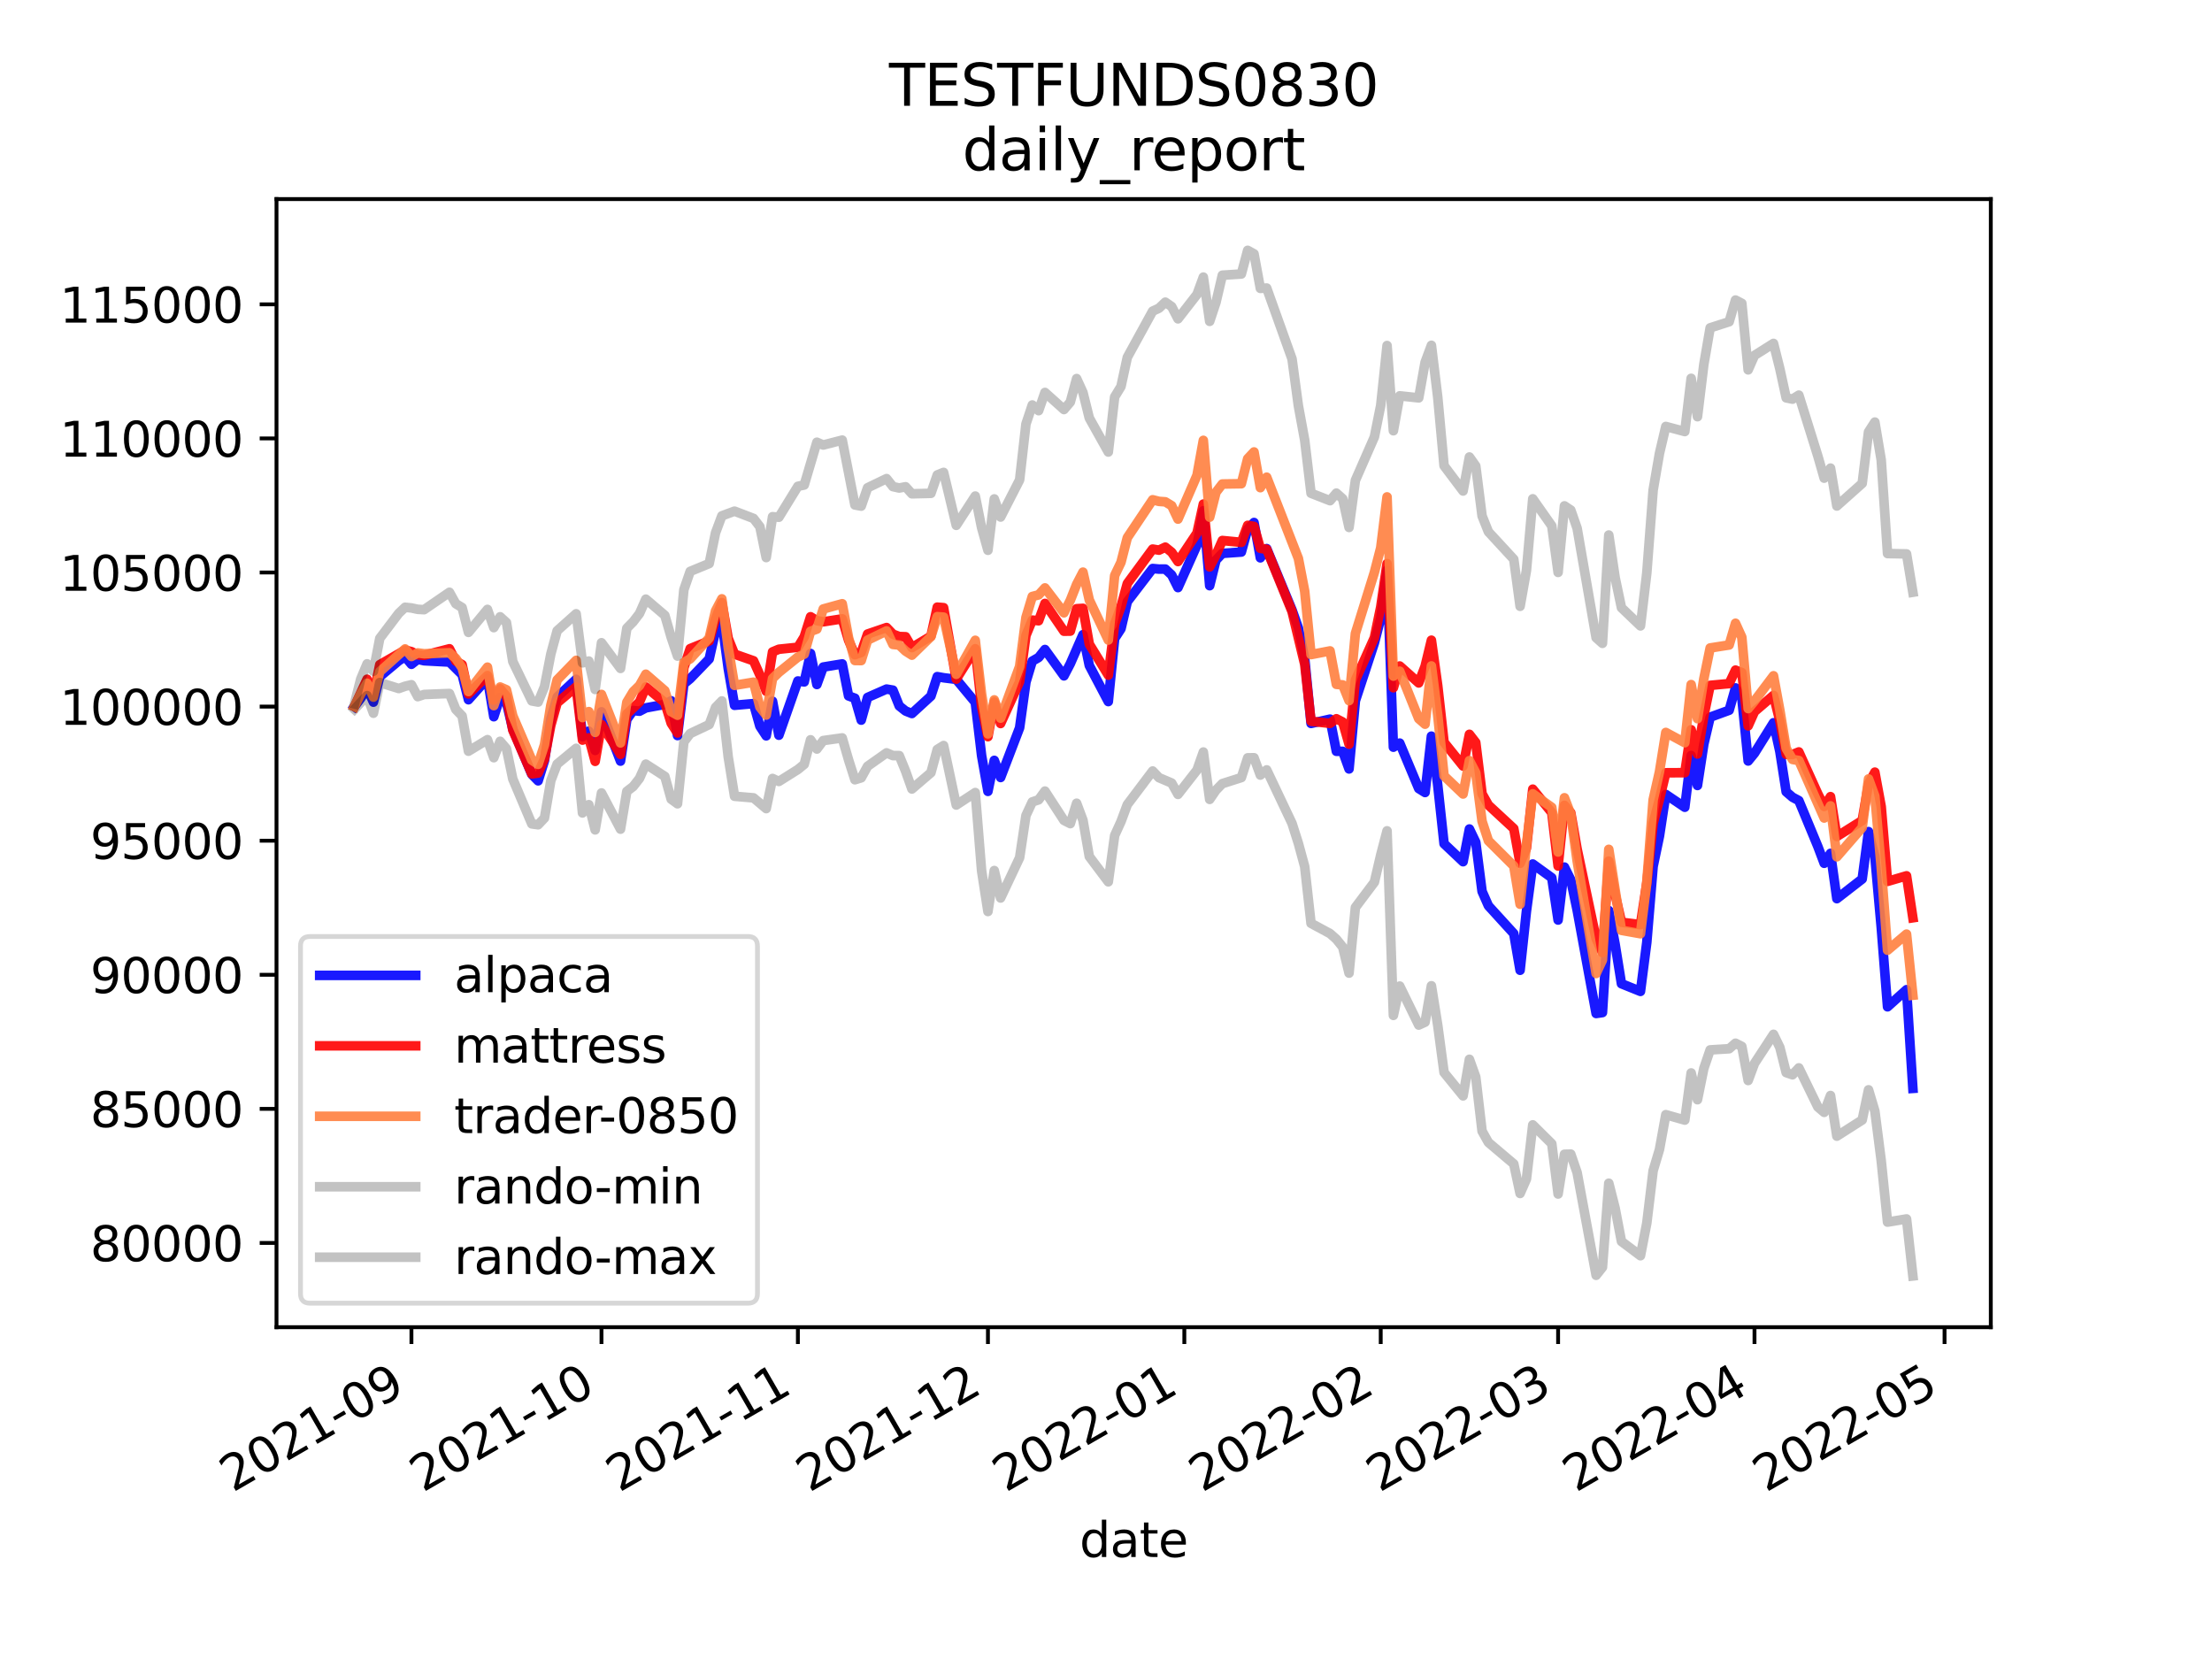 <?xml version="1.0" encoding="utf-8" standalone="no"?>
<!DOCTYPE svg PUBLIC "-//W3C//DTD SVG 1.1//EN"
  "http://www.w3.org/Graphics/SVG/1.1/DTD/svg11.dtd">
<svg height="345.6pt" version="1.1" viewBox="0 0 460.8 345.6" width="460.8pt" xmlns="http://www.w3.org/2000/svg" xmlns:xlink="http://www.w3.org/1999/xlink">
 <defs>
  <style type="text/css">*{stroke-linecap:butt;stroke-linejoin:round;}</style>
 </defs>
 <g id="figure_1">
  <g id="patch_1">
   <path d="M 0 345.6 
L 460.8 345.6 
L 460.8 0 
L 0 0 
z
" style="fill:#ffffff;"/>
  </g>
  <g id="axes_1">
   <g id="patch_2">
    <path d="M 57.6 276.48 
L 414.72 276.48 
L 414.72 41.472 
L 57.6 41.472 
z
" style="fill:#ffffff;"/>
   </g>
   <g id="matplotlib.axis_1">
    <g id="xtick_1">
     <g id="line2d_1">
      <defs>
       <path d="M 0 0 
L 0 3.5 
" id="ma12370d974" style="stroke:#000000;stroke-width:0.8;"/>
      </defs>
      <g>
       <use style="stroke:#000000;stroke-width:0.8;" x="85.71" xlink:href="#ma12370d974" y="276.48"/>
      </g>
     </g>
     <g id="text_1">
      <!-- 2021-09 -->
      <g transform="translate(48.486 310.952)rotate(-30)scale(0.1 -0.1)">
       <defs>
        <path d="M 1228 531 
L 3431 531 
L 3431 0 
L 469 0 
L 469 531 
Q 828 903 1448 1529 
Q 2069 2156 2228 2338 
Q 2531 2678 2651 2914 
Q 2772 3150 2772 3378 
Q 2772 3750 2511 3984 
Q 2250 4219 1831 4219 
Q 1534 4219 1204 4116 
Q 875 4013 500 3803 
L 500 4441 
Q 881 4594 1212 4672 
Q 1544 4750 1819 4750 
Q 2544 4750 2975 4387 
Q 3406 4025 3406 3419 
Q 3406 3131 3298 2873 
Q 3191 2616 2906 2266 
Q 2828 2175 2409 1742 
Q 1991 1309 1228 531 
z
" id="DejaVuSans-32" transform="scale(0.016)"/>
        <path d="M 2034 4250 
Q 1547 4250 1301 3770 
Q 1056 3291 1056 2328 
Q 1056 1369 1301 889 
Q 1547 409 2034 409 
Q 2525 409 2770 889 
Q 3016 1369 3016 2328 
Q 3016 3291 2770 3770 
Q 2525 4250 2034 4250 
z
M 2034 4750 
Q 2819 4750 3233 4129 
Q 3647 3509 3647 2328 
Q 3647 1150 3233 529 
Q 2819 -91 2034 -91 
Q 1250 -91 836 529 
Q 422 1150 422 2328 
Q 422 3509 836 4129 
Q 1250 4750 2034 4750 
z
" id="DejaVuSans-30" transform="scale(0.016)"/>
        <path d="M 794 531 
L 1825 531 
L 1825 4091 
L 703 3866 
L 703 4441 
L 1819 4666 
L 2450 4666 
L 2450 531 
L 3481 531 
L 3481 0 
L 794 0 
L 794 531 
z
" id="DejaVuSans-31" transform="scale(0.016)"/>
        <path d="M 313 2009 
L 1997 2009 
L 1997 1497 
L 313 1497 
L 313 2009 
z
" id="DejaVuSans-2d" transform="scale(0.016)"/>
        <path d="M 703 97 
L 703 672 
Q 941 559 1184 500 
Q 1428 441 1663 441 
Q 2288 441 2617 861 
Q 2947 1281 2994 2138 
Q 2813 1869 2534 1725 
Q 2256 1581 1919 1581 
Q 1219 1581 811 2004 
Q 403 2428 403 3163 
Q 403 3881 828 4315 
Q 1253 4750 1959 4750 
Q 2769 4750 3195 4129 
Q 3622 3509 3622 2328 
Q 3622 1225 3098 567 
Q 2575 -91 1691 -91 
Q 1453 -91 1209 -44 
Q 966 3 703 97 
z
M 1959 2075 
Q 2384 2075 2632 2365 
Q 2881 2656 2881 3163 
Q 2881 3666 2632 3958 
Q 2384 4250 1959 4250 
Q 1534 4250 1286 3958 
Q 1038 3666 1038 3163 
Q 1038 2656 1286 2365 
Q 1534 2075 1959 2075 
z
" id="DejaVuSans-39" transform="scale(0.016)"/>
       </defs>
       <use xlink:href="#DejaVuSans-32"/>
       <use x="63.623" xlink:href="#DejaVuSans-30"/>
       <use x="127.246" xlink:href="#DejaVuSans-32"/>
       <use x="190.869" xlink:href="#DejaVuSans-31"/>
       <use x="254.492" xlink:href="#DejaVuSans-2d"/>
       <use x="290.576" xlink:href="#DejaVuSans-30"/>
       <use x="354.199" xlink:href="#DejaVuSans-39"/>
      </g>
     </g>
    </g>
    <g id="xtick_2">
     <g id="line2d_2">
      <g>
       <use style="stroke:#000000;stroke-width:0.8;" x="125.302" xlink:href="#ma12370d974" y="276.48"/>
      </g>
     </g>
     <g id="text_2">
      <!-- 2021-10 -->
      <g transform="translate(88.078 310.952)rotate(-30)scale(0.1 -0.1)">
       <use xlink:href="#DejaVuSans-32"/>
       <use x="63.623" xlink:href="#DejaVuSans-30"/>
       <use x="127.246" xlink:href="#DejaVuSans-32"/>
       <use x="190.869" xlink:href="#DejaVuSans-31"/>
       <use x="254.492" xlink:href="#DejaVuSans-2d"/>
       <use x="290.576" xlink:href="#DejaVuSans-31"/>
       <use x="354.199" xlink:href="#DejaVuSans-30"/>
      </g>
     </g>
    </g>
    <g id="xtick_3">
     <g id="line2d_3">
      <g>
       <use style="stroke:#000000;stroke-width:0.8;" x="166.214" xlink:href="#ma12370d974" y="276.48"/>
      </g>
     </g>
     <g id="text_3">
      <!-- 2021-11 -->
      <g transform="translate(128.989 310.952)rotate(-30)scale(0.1 -0.1)">
       <use xlink:href="#DejaVuSans-32"/>
       <use x="63.623" xlink:href="#DejaVuSans-30"/>
       <use x="127.246" xlink:href="#DejaVuSans-32"/>
       <use x="190.869" xlink:href="#DejaVuSans-31"/>
       <use x="254.492" xlink:href="#DejaVuSans-2d"/>
       <use x="290.576" xlink:href="#DejaVuSans-31"/>
       <use x="354.199" xlink:href="#DejaVuSans-31"/>
      </g>
     </g>
    </g>
    <g id="xtick_4">
     <g id="line2d_4">
      <g>
       <use style="stroke:#000000;stroke-width:0.8;" x="205.806" xlink:href="#ma12370d974" y="276.48"/>
      </g>
     </g>
     <g id="text_4">
      <!-- 2021-12 -->
      <g transform="translate(168.581 310.952)rotate(-30)scale(0.1 -0.1)">
       <use xlink:href="#DejaVuSans-32"/>
       <use x="63.623" xlink:href="#DejaVuSans-30"/>
       <use x="127.246" xlink:href="#DejaVuSans-32"/>
       <use x="190.869" xlink:href="#DejaVuSans-31"/>
       <use x="254.492" xlink:href="#DejaVuSans-2d"/>
       <use x="290.576" xlink:href="#DejaVuSans-31"/>
       <use x="354.199" xlink:href="#DejaVuSans-32"/>
      </g>
     </g>
    </g>
    <g id="xtick_5">
     <g id="line2d_5">
      <g>
       <use style="stroke:#000000;stroke-width:0.8;" x="246.718" xlink:href="#ma12370d974" y="276.48"/>
      </g>
     </g>
     <g id="text_5">
      <!-- 2022-01 -->
      <g transform="translate(209.493 310.952)rotate(-30)scale(0.1 -0.1)">
       <use xlink:href="#DejaVuSans-32"/>
       <use x="63.623" xlink:href="#DejaVuSans-30"/>
       <use x="127.246" xlink:href="#DejaVuSans-32"/>
       <use x="190.869" xlink:href="#DejaVuSans-32"/>
       <use x="254.492" xlink:href="#DejaVuSans-2d"/>
       <use x="290.576" xlink:href="#DejaVuSans-30"/>
       <use x="354.199" xlink:href="#DejaVuSans-31"/>
      </g>
     </g>
    </g>
    <g id="xtick_6">
     <g id="line2d_6">
      <g>
       <use style="stroke:#000000;stroke-width:0.8;" x="287.63" xlink:href="#ma12370d974" y="276.48"/>
      </g>
     </g>
     <g id="text_6">
      <!-- 2022-02 -->
      <g transform="translate(250.405 310.952)rotate(-30)scale(0.1 -0.1)">
       <use xlink:href="#DejaVuSans-32"/>
       <use x="63.623" xlink:href="#DejaVuSans-30"/>
       <use x="127.246" xlink:href="#DejaVuSans-32"/>
       <use x="190.869" xlink:href="#DejaVuSans-32"/>
       <use x="254.492" xlink:href="#DejaVuSans-2d"/>
       <use x="290.576" xlink:href="#DejaVuSans-30"/>
       <use x="354.199" xlink:href="#DejaVuSans-32"/>
      </g>
     </g>
    </g>
    <g id="xtick_7">
     <g id="line2d_7">
      <g>
       <use style="stroke:#000000;stroke-width:0.8;" x="324.582" xlink:href="#ma12370d974" y="276.48"/>
      </g>
     </g>
     <g id="text_7">
      <!-- 2022-03 -->
      <g transform="translate(287.357 310.952)rotate(-30)scale(0.1 -0.1)">
       <defs>
        <path d="M 2597 2516 
Q 3050 2419 3304 2112 
Q 3559 1806 3559 1356 
Q 3559 666 3084 287 
Q 2609 -91 1734 -91 
Q 1441 -91 1130 -33 
Q 819 25 488 141 
L 488 750 
Q 750 597 1062 519 
Q 1375 441 1716 441 
Q 2309 441 2620 675 
Q 2931 909 2931 1356 
Q 2931 1769 2642 2001 
Q 2353 2234 1838 2234 
L 1294 2234 
L 1294 2753 
L 1863 2753 
Q 2328 2753 2575 2939 
Q 2822 3125 2822 3475 
Q 2822 3834 2567 4026 
Q 2313 4219 1838 4219 
Q 1578 4219 1281 4162 
Q 984 4106 628 3988 
L 628 4550 
Q 988 4650 1302 4700 
Q 1616 4750 1894 4750 
Q 2613 4750 3031 4423 
Q 3450 4097 3450 3541 
Q 3450 3153 3228 2886 
Q 3006 2619 2597 2516 
z
" id="DejaVuSans-33" transform="scale(0.016)"/>
       </defs>
       <use xlink:href="#DejaVuSans-32"/>
       <use x="63.623" xlink:href="#DejaVuSans-30"/>
       <use x="127.246" xlink:href="#DejaVuSans-32"/>
       <use x="190.869" xlink:href="#DejaVuSans-32"/>
       <use x="254.492" xlink:href="#DejaVuSans-2d"/>
       <use x="290.576" xlink:href="#DejaVuSans-30"/>
       <use x="354.199" xlink:href="#DejaVuSans-33"/>
      </g>
     </g>
    </g>
    <g id="xtick_8">
     <g id="line2d_8">
      <g>
       <use style="stroke:#000000;stroke-width:0.8;" x="365.494" xlink:href="#ma12370d974" y="276.48"/>
      </g>
     </g>
     <g id="text_8">
      <!-- 2022-04 -->
      <g transform="translate(328.269 310.952)rotate(-30)scale(0.1 -0.1)">
       <defs>
        <path d="M 2419 4116 
L 825 1625 
L 2419 1625 
L 2419 4116 
z
M 2253 4666 
L 3047 4666 
L 3047 1625 
L 3713 1625 
L 3713 1100 
L 3047 1100 
L 3047 0 
L 2419 0 
L 2419 1100 
L 313 1100 
L 313 1709 
L 2253 4666 
z
" id="DejaVuSans-34" transform="scale(0.016)"/>
       </defs>
       <use xlink:href="#DejaVuSans-32"/>
       <use x="63.623" xlink:href="#DejaVuSans-30"/>
       <use x="127.246" xlink:href="#DejaVuSans-32"/>
       <use x="190.869" xlink:href="#DejaVuSans-32"/>
       <use x="254.492" xlink:href="#DejaVuSans-2d"/>
       <use x="290.576" xlink:href="#DejaVuSans-30"/>
       <use x="354.199" xlink:href="#DejaVuSans-34"/>
      </g>
     </g>
    </g>
    <g id="xtick_9">
     <g id="line2d_9">
      <g>
       <use style="stroke:#000000;stroke-width:0.8;" x="405.086" xlink:href="#ma12370d974" y="276.48"/>
      </g>
     </g>
     <g id="text_9">
      <!-- 2022-05 -->
      <g transform="translate(367.861 310.952)rotate(-30)scale(0.1 -0.1)">
       <defs>
        <path d="M 691 4666 
L 3169 4666 
L 3169 4134 
L 1269 4134 
L 1269 2991 
Q 1406 3038 1543 3061 
Q 1681 3084 1819 3084 
Q 2600 3084 3056 2656 
Q 3513 2228 3513 1497 
Q 3513 744 3044 326 
Q 2575 -91 1722 -91 
Q 1428 -91 1123 -41 
Q 819 9 494 109 
L 494 744 
Q 775 591 1075 516 
Q 1375 441 1709 441 
Q 2250 441 2565 725 
Q 2881 1009 2881 1497 
Q 2881 1984 2565 2268 
Q 2250 2553 1709 2553 
Q 1456 2553 1204 2497 
Q 953 2441 691 2322 
L 691 4666 
z
" id="DejaVuSans-35" transform="scale(0.016)"/>
       </defs>
       <use xlink:href="#DejaVuSans-32"/>
       <use x="63.623" xlink:href="#DejaVuSans-30"/>
       <use x="127.246" xlink:href="#DejaVuSans-32"/>
       <use x="190.869" xlink:href="#DejaVuSans-32"/>
       <use x="254.492" xlink:href="#DejaVuSans-2d"/>
       <use x="290.576" xlink:href="#DejaVuSans-30"/>
       <use x="354.199" xlink:href="#DejaVuSans-35"/>
      </g>
     </g>
    </g>
    <g id="text_10">
     <!-- date -->
     <g transform="translate(224.885 324.351)scale(0.1 -0.1)">
      <defs>
       <path d="M 2906 2969 
L 2906 4863 
L 3481 4863 
L 3481 0 
L 2906 0 
L 2906 525 
Q 2725 213 2448 61 
Q 2172 -91 1784 -91 
Q 1150 -91 751 415 
Q 353 922 353 1747 
Q 353 2572 751 3078 
Q 1150 3584 1784 3584 
Q 2172 3584 2448 3432 
Q 2725 3281 2906 2969 
z
M 947 1747 
Q 947 1113 1208 752 
Q 1469 391 1925 391 
Q 2381 391 2643 752 
Q 2906 1113 2906 1747 
Q 2906 2381 2643 2742 
Q 2381 3103 1925 3103 
Q 1469 3103 1208 2742 
Q 947 2381 947 1747 
z
" id="DejaVuSans-64" transform="scale(0.016)"/>
       <path d="M 2194 1759 
Q 1497 1759 1228 1600 
Q 959 1441 959 1056 
Q 959 750 1161 570 
Q 1363 391 1709 391 
Q 2188 391 2477 730 
Q 2766 1069 2766 1631 
L 2766 1759 
L 2194 1759 
z
M 3341 1997 
L 3341 0 
L 2766 0 
L 2766 531 
Q 2569 213 2275 61 
Q 1981 -91 1556 -91 
Q 1019 -91 701 211 
Q 384 513 384 1019 
Q 384 1609 779 1909 
Q 1175 2209 1959 2209 
L 2766 2209 
L 2766 2266 
Q 2766 2663 2505 2880 
Q 2244 3097 1772 3097 
Q 1472 3097 1187 3025 
Q 903 2953 641 2809 
L 641 3341 
Q 956 3463 1253 3523 
Q 1550 3584 1831 3584 
Q 2591 3584 2966 3190 
Q 3341 2797 3341 1997 
z
" id="DejaVuSans-61" transform="scale(0.016)"/>
       <path d="M 1172 4494 
L 1172 3500 
L 2356 3500 
L 2356 3053 
L 1172 3053 
L 1172 1153 
Q 1172 725 1289 603 
Q 1406 481 1766 481 
L 2356 481 
L 2356 0 
L 1766 0 
Q 1100 0 847 248 
Q 594 497 594 1153 
L 594 3053 
L 172 3053 
L 172 3500 
L 594 3500 
L 594 4494 
L 1172 4494 
z
" id="DejaVuSans-74" transform="scale(0.016)"/>
       <path d="M 3597 1894 
L 3597 1613 
L 953 1613 
Q 991 1019 1311 708 
Q 1631 397 2203 397 
Q 2534 397 2845 478 
Q 3156 559 3463 722 
L 3463 178 
Q 3153 47 2828 -22 
Q 2503 -91 2169 -91 
Q 1331 -91 842 396 
Q 353 884 353 1716 
Q 353 2575 817 3079 
Q 1281 3584 2069 3584 
Q 2775 3584 3186 3129 
Q 3597 2675 3597 1894 
z
M 3022 2063 
Q 3016 2534 2758 2815 
Q 2500 3097 2075 3097 
Q 1594 3097 1305 2825 
Q 1016 2553 972 2059 
L 3022 2063 
z
" id="DejaVuSans-65" transform="scale(0.016)"/>
      </defs>
      <use xlink:href="#DejaVuSans-64"/>
      <use x="63.477" xlink:href="#DejaVuSans-61"/>
      <use x="124.756" xlink:href="#DejaVuSans-74"/>
      <use x="163.965" xlink:href="#DejaVuSans-65"/>
     </g>
    </g>
   </g>
   <g id="matplotlib.axis_2">
    <g id="ytick_1">
     <g id="line2d_10">
      <defs>
       <path d="M 0 0 
L -3.5 0 
" id="m9f88c1445c" style="stroke:#000000;stroke-width:0.8;"/>
      </defs>
      <g>
       <use style="stroke:#000000;stroke-width:0.8;" x="57.6" xlink:href="#m9f88c1445c" y="258.927"/>
      </g>
     </g>
     <g id="text_11">
      <!-- 80000 -->
      <g transform="translate(18.788 262.726)scale(0.1 -0.1)">
       <defs>
        <path d="M 2034 2216 
Q 1584 2216 1326 1975 
Q 1069 1734 1069 1313 
Q 1069 891 1326 650 
Q 1584 409 2034 409 
Q 2484 409 2743 651 
Q 3003 894 3003 1313 
Q 3003 1734 2745 1975 
Q 2488 2216 2034 2216 
z
M 1403 2484 
Q 997 2584 770 2862 
Q 544 3141 544 3541 
Q 544 4100 942 4425 
Q 1341 4750 2034 4750 
Q 2731 4750 3128 4425 
Q 3525 4100 3525 3541 
Q 3525 3141 3298 2862 
Q 3072 2584 2669 2484 
Q 3125 2378 3379 2068 
Q 3634 1759 3634 1313 
Q 3634 634 3220 271 
Q 2806 -91 2034 -91 
Q 1263 -91 848 271 
Q 434 634 434 1313 
Q 434 1759 690 2068 
Q 947 2378 1403 2484 
z
M 1172 3481 
Q 1172 3119 1398 2916 
Q 1625 2713 2034 2713 
Q 2441 2713 2670 2916 
Q 2900 3119 2900 3481 
Q 2900 3844 2670 4047 
Q 2441 4250 2034 4250 
Q 1625 4250 1398 4047 
Q 1172 3844 1172 3481 
z
" id="DejaVuSans-38" transform="scale(0.016)"/>
       </defs>
       <use xlink:href="#DejaVuSans-38"/>
       <use x="63.623" xlink:href="#DejaVuSans-30"/>
       <use x="127.246" xlink:href="#DejaVuSans-30"/>
       <use x="190.869" xlink:href="#DejaVuSans-30"/>
       <use x="254.492" xlink:href="#DejaVuSans-30"/>
      </g>
     </g>
    </g>
    <g id="ytick_2">
     <g id="line2d_11">
      <g>
       <use style="stroke:#000000;stroke-width:0.8;" x="57.6" xlink:href="#m9f88c1445c" y="230.995"/>
      </g>
     </g>
     <g id="text_12">
      <!-- 85000 -->
      <g transform="translate(18.788 234.794)scale(0.1 -0.1)">
       <use xlink:href="#DejaVuSans-38"/>
       <use x="63.623" xlink:href="#DejaVuSans-35"/>
       <use x="127.246" xlink:href="#DejaVuSans-30"/>
       <use x="190.869" xlink:href="#DejaVuSans-30"/>
       <use x="254.492" xlink:href="#DejaVuSans-30"/>
      </g>
     </g>
    </g>
    <g id="ytick_3">
     <g id="line2d_12">
      <g>
       <use style="stroke:#000000;stroke-width:0.8;" x="57.6" xlink:href="#m9f88c1445c" y="203.062"/>
      </g>
     </g>
     <g id="text_13">
      <!-- 90000 -->
      <g transform="translate(18.788 206.862)scale(0.1 -0.1)">
       <use xlink:href="#DejaVuSans-39"/>
       <use x="63.623" xlink:href="#DejaVuSans-30"/>
       <use x="127.246" xlink:href="#DejaVuSans-30"/>
       <use x="190.869" xlink:href="#DejaVuSans-30"/>
       <use x="254.492" xlink:href="#DejaVuSans-30"/>
      </g>
     </g>
    </g>
    <g id="ytick_4">
     <g id="line2d_13">
      <g>
       <use style="stroke:#000000;stroke-width:0.8;" x="57.6" xlink:href="#m9f88c1445c" y="175.13"/>
      </g>
     </g>
     <g id="text_14">
      <!-- 95000 -->
      <g transform="translate(18.788 178.93)scale(0.1 -0.1)">
       <use xlink:href="#DejaVuSans-39"/>
       <use x="63.623" xlink:href="#DejaVuSans-35"/>
       <use x="127.246" xlink:href="#DejaVuSans-30"/>
       <use x="190.869" xlink:href="#DejaVuSans-30"/>
       <use x="254.492" xlink:href="#DejaVuSans-30"/>
      </g>
     </g>
    </g>
    <g id="ytick_5">
     <g id="line2d_14">
      <g>
       <use style="stroke:#000000;stroke-width:0.8;" x="57.6" xlink:href="#m9f88c1445c" y="147.198"/>
      </g>
     </g>
     <g id="text_15">
      <!-- 100000 -->
      <g transform="translate(12.425 150.998)scale(0.1 -0.1)">
       <use xlink:href="#DejaVuSans-31"/>
       <use x="63.623" xlink:href="#DejaVuSans-30"/>
       <use x="127.246" xlink:href="#DejaVuSans-30"/>
       <use x="190.869" xlink:href="#DejaVuSans-30"/>
       <use x="254.492" xlink:href="#DejaVuSans-30"/>
       <use x="318.115" xlink:href="#DejaVuSans-30"/>
      </g>
     </g>
    </g>
    <g id="ytick_6">
     <g id="line2d_15">
      <g>
       <use style="stroke:#000000;stroke-width:0.8;" x="57.6" xlink:href="#m9f88c1445c" y="119.266"/>
      </g>
     </g>
     <g id="text_16">
      <!-- 105000 -->
      <g transform="translate(12.425 123.066)scale(0.1 -0.1)">
       <use xlink:href="#DejaVuSans-31"/>
       <use x="63.623" xlink:href="#DejaVuSans-30"/>
       <use x="127.246" xlink:href="#DejaVuSans-35"/>
       <use x="190.869" xlink:href="#DejaVuSans-30"/>
       <use x="254.492" xlink:href="#DejaVuSans-30"/>
       <use x="318.115" xlink:href="#DejaVuSans-30"/>
      </g>
     </g>
    </g>
    <g id="ytick_7">
     <g id="line2d_16">
      <g>
       <use style="stroke:#000000;stroke-width:0.8;" x="57.6" xlink:href="#m9f88c1445c" y="91.334"/>
      </g>
     </g>
     <g id="text_17">
      <!-- 110000 -->
      <g transform="translate(12.425 95.134)scale(0.1 -0.1)">
       <use xlink:href="#DejaVuSans-31"/>
       <use x="63.623" xlink:href="#DejaVuSans-31"/>
       <use x="127.246" xlink:href="#DejaVuSans-30"/>
       <use x="190.869" xlink:href="#DejaVuSans-30"/>
       <use x="254.492" xlink:href="#DejaVuSans-30"/>
       <use x="318.115" xlink:href="#DejaVuSans-30"/>
      </g>
     </g>
    </g>
    <g id="ytick_8">
     <g id="line2d_17">
      <g>
       <use style="stroke:#000000;stroke-width:0.8;" x="57.6" xlink:href="#m9f88c1445c" y="63.402"/>
      </g>
     </g>
     <g id="text_18">
      <!-- 115000 -->
      <g transform="translate(12.425 67.201)scale(0.1 -0.1)">
       <use xlink:href="#DejaVuSans-31"/>
       <use x="63.623" xlink:href="#DejaVuSans-31"/>
       <use x="127.246" xlink:href="#DejaVuSans-35"/>
       <use x="190.869" xlink:href="#DejaVuSans-30"/>
       <use x="254.492" xlink:href="#DejaVuSans-30"/>
       <use x="318.115" xlink:href="#DejaVuSans-30"/>
      </g>
     </g>
    </g>
   </g>
   <g id="line2d_18">
    <path clip-path="url(#pbd15d4a6ff)" d="M 73.833 147.198 
L 75.152 145.447 
L 76.472 143.281 
L 77.792 146.269 
L 79.112 140.957 
L 83.071 137.64 
L 84.391 136.803 
L 85.71 138.383 
L 87.03 137.341 
L 88.35 137.647 
L 93.629 137.924 
L 96.268 140.538 
L 97.588 145.767 
L 101.547 141.313 
L 102.867 149.304 
L 104.187 145.265 
L 105.506 146.349 
L 106.826 151.886 
L 110.785 161.316 
L 112.105 162.659 
L 113.425 158.433 
L 114.744 149.842 
L 116.064 145.212 
L 120.023 141.512 
L 121.343 153.484 
L 122.663 152.31 
L 123.983 156.328 
L 125.302 148.29 
L 129.262 158.555 
L 130.581 149.867 
L 131.901 148.014 
L 133.221 148.156 
L 134.54 147.465 
L 138.5 146.734 
L 139.819 145.991 
L 141.139 153.232 
L 142.459 142.478 
L 143.779 141.379 
L 147.738 137.274 
L 149.058 131.41 
L 150.377 129.36 
L 151.697 139.222 
L 153.017 146.923 
L 156.976 146.574 
L 158.296 151.282 
L 159.615 153.289 
L 160.935 146.079 
L 162.255 153.158 
L 166.214 141.861 
L 167.534 142.053 
L 168.854 136.126 
L 170.173 142.594 
L 171.493 138.96 
L 175.452 138.303 
L 176.772 144.973 
L 178.092 145.452 
L 179.411 150.016 
L 180.731 145.293 
L 184.69 143.547 
L 186.01 143.771 
L 187.33 147.059 
L 188.65 148.113 
L 189.969 148.641 
L 193.929 145.011 
L 195.248 140.954 
L 196.568 141.191 
L 199.207 141.525 
L 203.167 146.299 
L 204.486 157.421 
L 205.806 164.855 
L 207.126 158.4 
L 208.446 161.964 
L 212.405 151.611 
L 213.725 142.083 
L 215.044 137.722 
L 216.364 136.966 
L 217.684 135.305 
L 221.643 140.791 
L 222.963 138.26 
L 225.602 132.217 
L 226.922 138.637 
L 230.881 146.149 
L 232.201 133.019 
L 233.521 130.988 
L 234.84 125.331 
L 240.119 118.433 
L 241.439 118.554 
L 242.759 118.551 
L 244.078 119.774 
L 245.398 122.406 
L 249.357 113.547 
L 250.677 106.401 
L 251.997 122.008 
L 253.317 116.676 
L 254.636 115.282 
L 258.595 115.001 
L 259.915 110.224 
L 261.235 108.846 
L 262.555 116.205 
L 263.874 114.285 
L 269.153 127.074 
L 270.473 130.8 
L 271.793 137.171 
L 273.113 150.703 
L 277.072 149.81 
L 278.391 156.506 
L 279.711 156.52 
L 281.031 160.183 
L 282.351 145.984 
L 286.31 133.942 
L 287.63 128.799 
L 288.949 118.777 
L 290.269 155.653 
L 291.589 154.802 
L 295.548 164.266 
L 296.868 165.093 
L 298.187 153.357 
L 299.507 163.564 
L 300.827 175.761 
L 304.786 179.507 
L 306.106 172.698 
L 307.426 175.451 
L 308.745 185.696 
L 310.065 188.689 
L 315.344 194.479 
L 316.664 202.12 
L 317.984 189.822 
L 319.303 179.989 
L 323.262 182.853 
L 324.582 191.659 
L 325.902 180.629 
L 327.222 183.286 
L 328.541 189.561 
L 332.501 211.126 
L 333.82 210.937 
L 335.14 189.687 
L 336.46 196.705 
L 337.78 204.928 
L 341.739 206.525 
L 343.058 196.311 
L 344.378 180.478 
L 345.698 174.158 
L 347.018 165.497 
L 350.977 168.165 
L 352.297 157.392 
L 353.616 163.628 
L 354.936 155.028 
L 356.256 149.4 
L 360.215 147.955 
L 361.535 143.302 
L 362.854 145.416 
L 364.174 158.527 
L 365.494 156.907 
L 369.453 150.562 
L 370.773 156.535 
L 372.093 164.94 
L 373.412 166.074 
L 374.732 166.78 
L 378.691 176.34 
L 380.011 179.839 
L 381.331 177.767 
L 382.65 187.205 
L 387.929 183.11 
L 389.249 173.239 
L 390.569 178.437 
L 391.889 193.113 
L 393.208 209.736 
L 397.168 206.173 
L 398.487 226.729 
L 398.487 226.729 
" style="fill:none;stroke:#0000ff;stroke-linecap:square;stroke-opacity:0.9;stroke-width:2;"/>
   </g>
   <g id="line2d_19">
    <path clip-path="url(#pbd15d4a6ff)" d="M 73.833 147.198 
L 76.472 141.499 
L 77.792 144.88 
L 79.112 138.461 
L 84.391 135.429 
L 85.71 135.748 
L 87.03 136.424 
L 88.35 136.518 
L 93.629 135.153 
L 94.948 137.72 
L 96.268 138.46 
L 97.588 144.556 
L 101.547 140.736 
L 102.867 145.827 
L 104.187 143.487 
L 105.506 145.076 
L 106.826 152.111 
L 110.785 161.211 
L 112.105 161.033 
L 113.425 158.072 
L 114.744 151.105 
L 116.064 146.41 
L 120.023 143.09 
L 121.343 154.175 
L 122.663 153.697 
L 123.983 158.601 
L 125.302 150.934 
L 129.262 157.15 
L 130.581 148.735 
L 133.221 146.234 
L 134.54 143.108 
L 138.5 146.37 
L 139.819 150.657 
L 141.139 152.689 
L 142.459 139.115 
L 143.779 135.118 
L 147.738 133.52 
L 149.058 128.914 
L 150.377 125.54 
L 151.697 132.984 
L 153.017 136.268 
L 156.976 137.656 
L 158.296 140.623 
L 159.615 144.009 
L 160.935 135.8 
L 162.255 135.247 
L 166.214 134.838 
L 167.534 132.666 
L 168.854 128.481 
L 170.173 129.298 
L 171.493 129.534 
L 175.452 128.916 
L 176.772 133.372 
L 178.092 136.387 
L 179.411 135.904 
L 180.731 132.082 
L 184.69 130.728 
L 186.01 132.108 
L 187.33 132.607 
L 188.65 132.645 
L 189.969 134.905 
L 193.929 132.527 
L 195.248 126.483 
L 196.568 126.59 
L 199.207 141.472 
L 203.167 135.15 
L 204.486 147.183 
L 205.806 153.463 
L 207.126 146.246 
L 208.446 150.72 
L 212.405 142.018 
L 213.725 132.377 
L 215.044 129.178 
L 216.364 129.314 
L 217.684 125.708 
L 221.643 131.493 
L 222.963 131.472 
L 224.282 126.806 
L 225.602 126.726 
L 226.922 134.191 
L 230.881 140.645 
L 232.201 129.993 
L 233.521 126.371 
L 234.84 121.559 
L 240.119 114.384 
L 241.439 114.606 
L 242.759 113.982 
L 244.078 115.043 
L 245.398 116.976 
L 249.357 111.045 
L 250.677 105.012 
L 251.997 118.095 
L 253.317 115.601 
L 254.636 112.6 
L 258.595 112.98 
L 259.915 109.439 
L 261.235 109.669 
L 262.555 114.225 
L 263.874 114.431 
L 269.153 127.392 
L 271.793 138.372 
L 273.113 150.251 
L 277.072 150.696 
L 278.391 149.73 
L 279.711 150.413 
L 281.031 155.038 
L 282.351 141.682 
L 286.31 132.842 
L 287.63 126.452 
L 288.949 117.416 
L 290.269 143.269 
L 291.589 138.741 
L 295.548 142.268 
L 296.868 138.821 
L 298.187 133.368 
L 299.507 142.863 
L 300.827 154.648 
L 304.786 159.579 
L 306.106 152.975 
L 307.426 154.68 
L 308.745 165.372 
L 310.065 167.718 
L 315.344 172.604 
L 316.664 179.844 
L 317.984 176.716 
L 319.303 164.398 
L 323.262 169.284 
L 324.582 180.407 
L 325.902 167.77 
L 327.222 169.324 
L 328.541 176.863 
L 332.501 195.55 
L 333.82 198.437 
L 335.14 179.386 
L 336.46 186.273 
L 337.78 192.12 
L 341.739 192.619 
L 343.058 183.929 
L 344.378 171.539 
L 345.698 166.52 
L 347.018 160.985 
L 350.977 160.963 
L 352.297 152.021 
L 353.616 157.071 
L 354.936 149.157 
L 356.256 142.777 
L 360.215 142.405 
L 361.535 139.597 
L 362.854 140.118 
L 364.174 151.212 
L 365.494 148.243 
L 369.453 144.862 
L 370.773 150.189 
L 372.093 157.138 
L 373.412 157.18 
L 374.732 156.641 
L 378.691 165.384 
L 380.011 167.985 
L 381.331 165.955 
L 382.65 174.249 
L 387.929 170.937 
L 389.249 163.313 
L 390.569 160.856 
L 391.889 168.028 
L 393.208 183.607 
L 397.168 182.45 
L 398.487 191.19 
L 398.487 191.19 
" style="fill:none;stroke:#ff0000;stroke-linecap:square;stroke-opacity:0.9;stroke-width:2;"/>
   </g>
   <g id="line2d_20">
    <path clip-path="url(#pbd15d4a6ff)" d="M 73.833 147.198 
L 75.152 144.57 
L 76.472 142.341 
L 77.792 145.224 
L 79.112 139.92 
L 84.391 135.183 
L 85.71 136.759 
L 87.03 136.018 
L 88.35 136.193 
L 93.629 135.987 
L 94.948 137.161 
L 96.268 139.137 
L 97.588 144.068 
L 101.547 138.982 
L 102.867 146.994 
L 104.187 143.118 
L 105.506 143.695 
L 106.826 149.127 
L 110.785 158.34 
L 112.105 159.227 
L 113.425 155.149 
L 114.744 146.939 
L 116.064 141.637 
L 120.023 137.568 
L 121.343 149.488 
L 122.663 148.239 
L 123.983 152.572 
L 125.302 144.665 
L 129.262 154.765 
L 130.581 146.288 
L 131.901 144.097 
L 133.221 142.801 
L 134.54 140.452 
L 138.5 143.881 
L 139.819 148.253 
L 141.139 148.992 
L 142.459 138.022 
L 143.779 137.245 
L 147.738 132.905 
L 149.058 127.265 
L 150.377 124.751 
L 151.697 134.911 
L 153.017 142.772 
L 156.976 142.113 
L 158.296 147.279 
L 159.615 148.958 
L 160.935 141.339 
L 162.255 140.062 
L 166.214 136.874 
L 167.534 136.264 
L 168.854 131.518 
L 170.173 131.049 
L 171.493 126.863 
L 175.452 125.771 
L 176.772 132.879 
L 178.092 137.593 
L 179.411 137.608 
L 180.731 133.357 
L 184.69 131.432 
L 186.01 134.241 
L 187.33 134.378 
L 188.65 135.638 
L 189.969 136.479 
L 193.929 132.616 
L 195.248 128.461 
L 196.568 128.564 
L 199.207 140.471 
L 203.167 133.389 
L 204.486 144.65 
L 205.806 152.874 
L 207.126 145.803 
L 208.446 149.598 
L 212.405 138.835 
L 213.725 128.643 
L 215.044 124.261 
L 216.364 123.921 
L 217.684 122.474 
L 221.643 127.662 
L 222.963 125.065 
L 224.282 121.735 
L 225.602 119.189 
L 226.922 125.001 
L 230.881 133.335 
L 232.201 119.903 
L 233.521 117.141 
L 234.84 112.009 
L 240.119 104.112 
L 241.439 104.448 
L 242.759 104.539 
L 244.078 105.342 
L 245.398 108.14 
L 249.357 99.011 
L 250.677 91.736 
L 251.997 107.737 
L 253.317 102.543 
L 254.636 100.829 
L 258.595 100.768 
L 259.915 95.558 
L 261.235 94.15 
L 262.555 101.588 
L 263.874 99.409 
L 270.473 116.325 
L 271.793 123.16 
L 273.113 136.36 
L 277.072 135.596 
L 278.391 142.558 
L 279.711 142.679 
L 281.031 145.954 
L 282.351 131.972 
L 286.31 119.223 
L 287.63 114.131 
L 288.949 103.517 
L 290.269 140.845 
L 291.589 139.831 
L 295.548 149.713 
L 296.868 150.862 
L 298.187 138.729 
L 299.507 148.995 
L 300.827 161.626 
L 304.786 165.402 
L 306.106 158.449 
L 307.426 160.992 
L 308.745 171.099 
L 310.065 175.141 
L 315.344 180.399 
L 316.664 188.365 
L 317.984 175.931 
L 319.303 165.368 
L 323.262 168.192 
L 324.582 177.486 
L 325.902 166.19 
L 327.222 169.636 
L 328.541 179.29 
L 332.501 202.797 
L 333.82 199.977 
L 335.14 176.936 
L 337.78 193.807 
L 341.739 194.511 
L 343.058 183.757 
L 344.378 166.628 
L 345.698 160.771 
L 347.018 152.583 
L 350.977 154.72 
L 352.297 142.611 
L 353.616 149.71 
L 354.936 141.409 
L 356.256 134.983 
L 360.215 134.36 
L 361.535 129.838 
L 362.854 132.745 
L 364.174 147.612 
L 365.494 146.02 
L 369.453 140.777 
L 370.773 147.958 
L 372.093 155.915 
L 373.412 158.204 
L 374.732 158.431 
L 380.011 170.405 
L 381.331 167.879 
L 382.65 178.486 
L 387.929 172.397 
L 389.249 162.265 
L 390.569 165.869 
L 391.889 180.672 
L 393.208 197.947 
L 397.168 194.592 
L 398.487 207.327 
L 398.487 207.327 
" style="fill:none;stroke:#ff8040;stroke-linecap:square;stroke-opacity:0.9;stroke-width:2;"/>
   </g>
   <g id="line2d_21">
    <path clip-path="url(#pbd15d4a6ff)" d="M 73.833 147.757 
L 76.472 144.917 
L 77.792 148.574 
L 79.112 142.188 
L 83.071 143.431 
L 84.391 142.96 
L 85.71 142.642 
L 87.03 145.12 
L 88.35 144.673 
L 93.629 144.468 
L 94.948 147.775 
L 96.268 149.138 
L 97.588 156.489 
L 101.547 154.086 
L 102.867 157.841 
L 104.187 154.428 
L 105.506 155.968 
L 106.826 162.278 
L 110.785 171.628 
L 112.105 171.808 
L 113.425 170.407 
L 114.744 162.63 
L 116.064 159.166 
L 120.023 155.891 
L 121.343 169.35 
L 122.663 167.628 
L 123.983 172.88 
L 125.302 165.189 
L 129.262 172.728 
L 130.581 164.852 
L 131.901 163.844 
L 133.221 162.15 
L 134.54 159.183 
L 138.5 161.736 
L 139.819 166.479 
L 141.139 167.442 
L 142.459 154.553 
L 143.779 152.811 
L 147.738 150.937 
L 149.058 147.379 
L 150.377 146.016 
L 151.697 157.647 
L 153.017 165.873 
L 156.976 166.212 
L 159.615 168.446 
L 160.935 162.17 
L 162.255 162.788 
L 166.214 160.298 
L 167.534 159.22 
L 168.854 154.112 
L 170.173 156.036 
L 171.493 154.274 
L 175.452 153.724 
L 176.772 158.29 
L 178.092 162.436 
L 179.411 162.029 
L 180.731 159.626 
L 184.69 156.834 
L 186.01 157.403 
L 187.33 157.406 
L 188.65 160.638 
L 189.969 164.358 
L 193.929 160.966 
L 195.248 156.13 
L 196.568 155.308 
L 199.207 167.704 
L 203.167 165.107 
L 204.486 181.399 
L 205.806 189.881 
L 207.126 181.352 
L 208.446 187.068 
L 212.405 178.666 
L 213.725 169.885 
L 215.044 167.051 
L 216.364 166.613 
L 217.684 164.799 
L 221.643 170.901 
L 222.963 171.574 
L 224.282 167.33 
L 225.602 170.874 
L 226.922 178.429 
L 230.881 183.697 
L 232.201 174.056 
L 233.521 171.152 
L 234.84 167.615 
L 240.119 160.616 
L 241.439 162.004 
L 244.078 163.122 
L 245.398 165.487 
L 249.357 160.413 
L 250.677 156.661 
L 251.997 166.525 
L 253.317 164.599 
L 254.636 163.243 
L 258.595 161.982 
L 259.915 157.874 
L 261.235 157.855 
L 262.555 161.46 
L 263.874 160.384 
L 269.153 171.527 
L 270.473 175.68 
L 271.793 180.529 
L 273.113 192.347 
L 277.072 194.481 
L 278.391 195.648 
L 279.711 197.286 
L 281.031 202.716 
L 282.351 189.04 
L 286.31 183.766 
L 287.63 178.115 
L 288.949 173.079 
L 290.269 211.522 
L 291.589 205.418 
L 295.548 213.538 
L 296.868 212.932 
L 298.187 205.352 
L 299.507 213.579 
L 300.827 223.424 
L 304.786 228.292 
L 306.106 220.672 
L 307.426 224.356 
L 308.745 235.637 
L 310.065 237.992 
L 315.344 242.461 
L 316.664 248.619 
L 317.984 245.622 
L 319.303 234.332 
L 323.262 238.257 
L 324.582 248.732 
L 325.902 240.459 
L 327.222 240.423 
L 328.541 244.26 
L 332.501 265.668 
L 333.82 263.993 
L 335.14 246.485 
L 336.46 251.677 
L 337.78 258.616 
L 341.739 261.589 
L 343.058 254.797 
L 344.378 243.876 
L 345.698 239.47 
L 347.018 232.206 
L 350.977 233.334 
L 352.297 223.514 
L 353.616 229.09 
L 354.936 222.582 
L 356.256 218.714 
L 360.215 218.472 
L 361.535 217.321 
L 362.854 217.991 
L 364.174 225.088 
L 365.494 221.527 
L 369.453 215.471 
L 370.773 218.194 
L 372.093 223.443 
L 373.412 223.895 
L 374.732 222.458 
L 378.691 230.597 
L 380.011 231.722 
L 381.331 228.215 
L 382.65 236.681 
L 387.929 233.313 
L 389.249 227.03 
L 390.569 231.466 
L 391.889 241.757 
L 393.208 254.587 
L 397.168 253.929 
L 398.487 265.798 
L 398.487 265.798 
" style="fill:none;stroke:#0d0d0d;stroke-linecap:square;stroke-opacity:0.25;stroke-width:2;"/>
   </g>
   <g id="line2d_22">
    <path clip-path="url(#pbd15d4a6ff)" d="M 73.833 146.64 
L 75.152 141.435 
L 76.472 138.288 
L 77.792 139.821 
L 79.112 132.983 
L 83.071 127.761 
L 84.391 126.509 
L 85.71 126.647 
L 87.03 126.936 
L 88.35 127.004 
L 93.629 123.382 
L 94.948 125.765 
L 96.268 126.572 
L 97.588 131.736 
L 101.547 126.952 
L 102.867 130.745 
L 104.187 128.49 
L 105.506 129.692 
L 106.826 137.811 
L 110.785 146.018 
L 112.105 146.254 
L 113.425 143.047 
L 114.744 136.264 
L 116.064 131.403 
L 120.023 127.862 
L 121.343 138.086 
L 122.663 137.711 
L 123.983 143.631 
L 125.302 133.896 
L 129.262 139.246 
L 130.581 130.873 
L 131.901 129.528 
L 133.221 127.808 
L 134.54 124.814 
L 138.5 128.189 
L 139.819 132.757 
L 141.139 136.674 
L 142.459 122.864 
L 143.779 119.031 
L 147.738 117.397 
L 149.058 110.998 
L 150.377 107.461 
L 153.017 106.483 
L 156.976 108.002 
L 158.296 109.716 
L 159.615 116.15 
L 160.935 107.643 
L 162.255 107.747 
L 166.214 101.31 
L 167.534 101.032 
L 170.173 92.127 
L 171.493 92.704 
L 175.452 91.68 
L 178.092 105.189 
L 179.411 105.432 
L 180.731 101.611 
L 184.69 99.704 
L 186.01 101.369 
L 187.33 101.662 
L 188.65 101.404 
L 189.969 102.866 
L 193.929 102.769 
L 195.248 98.945 
L 196.568 98.411 
L 199.207 109.436 
L 203.167 103.339 
L 204.486 109.914 
L 205.806 114.633 
L 207.126 103.934 
L 208.446 107.706 
L 212.405 99.978 
L 213.725 88.33 
L 215.044 84.368 
L 216.364 85.545 
L 217.684 81.753 
L 221.643 85.31 
L 222.963 83.758 
L 224.282 78.865 
L 225.602 81.772 
L 226.922 87.084 
L 230.881 94.164 
L 232.201 82.684 
L 233.521 80.52 
L 234.84 74.44 
L 240.119 64.815 
L 241.439 64.203 
L 242.759 62.945 
L 244.078 63.864 
L 245.398 66.417 
L 249.357 61.328 
L 250.677 57.728 
L 251.997 66.943 
L 253.317 62.974 
L 254.636 57.333 
L 258.595 57.077 
L 259.915 52.154 
L 261.235 52.883 
L 262.555 60.073 
L 263.874 60.009 
L 269.153 74.765 
L 270.473 84.519 
L 271.793 91.701 
L 273.113 102.752 
L 277.072 104.302 
L 278.391 102.725 
L 279.711 103.902 
L 281.031 109.875 
L 282.351 100.066 
L 286.31 91.025 
L 287.63 84.464 
L 288.949 71.981 
L 290.269 89.73 
L 291.589 82.461 
L 295.548 82.884 
L 296.868 75.493 
L 298.187 71.938 
L 299.507 82.742 
L 300.827 97.026 
L 304.786 102.284 
L 306.106 95.201 
L 307.426 97.07 
L 308.745 107.48 
L 310.065 110.783 
L 315.344 116.5 
L 316.664 126.304 
L 317.984 118.865 
L 319.303 103.91 
L 323.262 109.544 
L 324.582 119.244 
L 325.902 105.382 
L 327.222 106.258 
L 328.541 110.036 
L 332.501 132.846 
L 333.82 134.018 
L 335.14 111.458 
L 336.46 120.311 
L 337.78 126.601 
L 341.739 130.388 
L 343.058 119.37 
L 344.378 102.101 
L 345.698 94.455 
L 347.018 88.841 
L 350.977 89.896 
L 352.297 78.812 
L 353.616 86.806 
L 354.936 75.947 
L 356.256 68.298 
L 360.215 67.024 
L 361.535 62.507 
L 362.854 63.191 
L 364.174 77.046 
L 365.494 74.038 
L 369.453 71.541 
L 370.773 76.826 
L 372.093 82.877 
L 373.412 83.148 
L 374.732 82.314 
L 378.691 94.996 
L 380.011 99.609 
L 381.331 97.518 
L 382.65 105.409 
L 387.929 100.702 
L 389.249 89.971 
L 390.569 87.93 
L 391.889 95.792 
L 393.208 115.316 
L 397.168 115.391 
L 398.487 123.372 
L 398.487 123.372 
" style="fill:none;stroke:#0d0d0d;stroke-linecap:square;stroke-opacity:0.25;stroke-width:2;"/>
   </g>
   <g id="patch_3">
    <path d="M 57.6 276.48 
L 57.6 41.472 
" style="fill:none;stroke:#000000;stroke-linecap:square;stroke-linejoin:miter;stroke-width:0.8;"/>
   </g>
   <g id="patch_4">
    <path d="M 414.72 276.48 
L 414.72 41.472 
" style="fill:none;stroke:#000000;stroke-linecap:square;stroke-linejoin:miter;stroke-width:0.8;"/>
   </g>
   <g id="patch_5">
    <path d="M 57.6 276.48 
L 414.72 276.48 
" style="fill:none;stroke:#000000;stroke-linecap:square;stroke-linejoin:miter;stroke-width:0.8;"/>
   </g>
   <g id="patch_6">
    <path d="M 57.6 41.472 
L 414.72 41.472 
" style="fill:none;stroke:#000000;stroke-linecap:square;stroke-linejoin:miter;stroke-width:0.8;"/>
   </g>
   <g id="text_19">
    <!-- TESTFUNDS0830 -->
    <g transform="translate(185.2 22.035)scale(0.12 -0.12)">
     <defs>
      <path d="M -19 4666 
L 3928 4666 
L 3928 4134 
L 2272 4134 
L 2272 0 
L 1638 0 
L 1638 4134 
L -19 4134 
L -19 4666 
z
" id="DejaVuSans-54" transform="scale(0.016)"/>
      <path d="M 628 4666 
L 3578 4666 
L 3578 4134 
L 1259 4134 
L 1259 2753 
L 3481 2753 
L 3481 2222 
L 1259 2222 
L 1259 531 
L 3634 531 
L 3634 0 
L 628 0 
L 628 4666 
z
" id="DejaVuSans-45" transform="scale(0.016)"/>
      <path d="M 3425 4513 
L 3425 3897 
Q 3066 4069 2747 4153 
Q 2428 4238 2131 4238 
Q 1616 4238 1336 4038 
Q 1056 3838 1056 3469 
Q 1056 3159 1242 3001 
Q 1428 2844 1947 2747 
L 2328 2669 
Q 3034 2534 3370 2195 
Q 3706 1856 3706 1288 
Q 3706 609 3251 259 
Q 2797 -91 1919 -91 
Q 1588 -91 1214 -16 
Q 841 59 441 206 
L 441 856 
Q 825 641 1194 531 
Q 1563 422 1919 422 
Q 2459 422 2753 634 
Q 3047 847 3047 1241 
Q 3047 1584 2836 1778 
Q 2625 1972 2144 2069 
L 1759 2144 
Q 1053 2284 737 2584 
Q 422 2884 422 3419 
Q 422 4038 858 4394 
Q 1294 4750 2059 4750 
Q 2388 4750 2728 4690 
Q 3069 4631 3425 4513 
z
" id="DejaVuSans-53" transform="scale(0.016)"/>
      <path d="M 628 4666 
L 3309 4666 
L 3309 4134 
L 1259 4134 
L 1259 2759 
L 3109 2759 
L 3109 2228 
L 1259 2228 
L 1259 0 
L 628 0 
L 628 4666 
z
" id="DejaVuSans-46" transform="scale(0.016)"/>
      <path d="M 556 4666 
L 1191 4666 
L 1191 1831 
Q 1191 1081 1462 751 
Q 1734 422 2344 422 
Q 2950 422 3222 751 
Q 3494 1081 3494 1831 
L 3494 4666 
L 4128 4666 
L 4128 1753 
Q 4128 841 3676 375 
Q 3225 -91 2344 -91 
Q 1459 -91 1007 375 
Q 556 841 556 1753 
L 556 4666 
z
" id="DejaVuSans-55" transform="scale(0.016)"/>
      <path d="M 628 4666 
L 1478 4666 
L 3547 763 
L 3547 4666 
L 4159 4666 
L 4159 0 
L 3309 0 
L 1241 3903 
L 1241 0 
L 628 0 
L 628 4666 
z
" id="DejaVuSans-4e" transform="scale(0.016)"/>
      <path d="M 1259 4147 
L 1259 519 
L 2022 519 
Q 2988 519 3436 956 
Q 3884 1394 3884 2338 
Q 3884 3275 3436 3711 
Q 2988 4147 2022 4147 
L 1259 4147 
z
M 628 4666 
L 1925 4666 
Q 3281 4666 3915 4102 
Q 4550 3538 4550 2338 
Q 4550 1131 3912 565 
Q 3275 0 1925 0 
L 628 0 
L 628 4666 
z
" id="DejaVuSans-44" transform="scale(0.016)"/>
     </defs>
     <use xlink:href="#DejaVuSans-54"/>
     <use x="61.084" xlink:href="#DejaVuSans-45"/>
     <use x="124.268" xlink:href="#DejaVuSans-53"/>
     <use x="187.744" xlink:href="#DejaVuSans-54"/>
     <use x="248.828" xlink:href="#DejaVuSans-46"/>
     <use x="306.348" xlink:href="#DejaVuSans-55"/>
     <use x="379.541" xlink:href="#DejaVuSans-4e"/>
     <use x="454.346" xlink:href="#DejaVuSans-44"/>
     <use x="531.348" xlink:href="#DejaVuSans-53"/>
     <use x="594.824" xlink:href="#DejaVuSans-30"/>
     <use x="658.447" xlink:href="#DejaVuSans-38"/>
     <use x="722.07" xlink:href="#DejaVuSans-33"/>
     <use x="785.693" xlink:href="#DejaVuSans-30"/>
    </g>
    <!-- daily_report -->
    <g transform="translate(200.467 35.472)scale(0.12 -0.12)">
     <defs>
      <path d="M 603 3500 
L 1178 3500 
L 1178 0 
L 603 0 
L 603 3500 
z
M 603 4863 
L 1178 4863 
L 1178 4134 
L 603 4134 
L 603 4863 
z
" id="DejaVuSans-69" transform="scale(0.016)"/>
      <path d="M 603 4863 
L 1178 4863 
L 1178 0 
L 603 0 
L 603 4863 
z
" id="DejaVuSans-6c" transform="scale(0.016)"/>
      <path d="M 2059 -325 
Q 1816 -950 1584 -1140 
Q 1353 -1331 966 -1331 
L 506 -1331 
L 506 -850 
L 844 -850 
Q 1081 -850 1212 -737 
Q 1344 -625 1503 -206 
L 1606 56 
L 191 3500 
L 800 3500 
L 1894 763 
L 2988 3500 
L 3597 3500 
L 2059 -325 
z
" id="DejaVuSans-79" transform="scale(0.016)"/>
      <path d="M 3263 -1063 
L 3263 -1509 
L -63 -1509 
L -63 -1063 
L 3263 -1063 
z
" id="DejaVuSans-5f" transform="scale(0.016)"/>
      <path d="M 2631 2963 
Q 2534 3019 2420 3045 
Q 2306 3072 2169 3072 
Q 1681 3072 1420 2755 
Q 1159 2438 1159 1844 
L 1159 0 
L 581 0 
L 581 3500 
L 1159 3500 
L 1159 2956 
Q 1341 3275 1631 3429 
Q 1922 3584 2338 3584 
Q 2397 3584 2469 3576 
Q 2541 3569 2628 3553 
L 2631 2963 
z
" id="DejaVuSans-72" transform="scale(0.016)"/>
      <path d="M 1159 525 
L 1159 -1331 
L 581 -1331 
L 581 3500 
L 1159 3500 
L 1159 2969 
Q 1341 3281 1617 3432 
Q 1894 3584 2278 3584 
Q 2916 3584 3314 3078 
Q 3713 2572 3713 1747 
Q 3713 922 3314 415 
Q 2916 -91 2278 -91 
Q 1894 -91 1617 61 
Q 1341 213 1159 525 
z
M 3116 1747 
Q 3116 2381 2855 2742 
Q 2594 3103 2138 3103 
Q 1681 3103 1420 2742 
Q 1159 2381 1159 1747 
Q 1159 1113 1420 752 
Q 1681 391 2138 391 
Q 2594 391 2855 752 
Q 3116 1113 3116 1747 
z
" id="DejaVuSans-70" transform="scale(0.016)"/>
      <path d="M 1959 3097 
Q 1497 3097 1228 2736 
Q 959 2375 959 1747 
Q 959 1119 1226 758 
Q 1494 397 1959 397 
Q 2419 397 2687 759 
Q 2956 1122 2956 1747 
Q 2956 2369 2687 2733 
Q 2419 3097 1959 3097 
z
M 1959 3584 
Q 2709 3584 3137 3096 
Q 3566 2609 3566 1747 
Q 3566 888 3137 398 
Q 2709 -91 1959 -91 
Q 1206 -91 779 398 
Q 353 888 353 1747 
Q 353 2609 779 3096 
Q 1206 3584 1959 3584 
z
" id="DejaVuSans-6f" transform="scale(0.016)"/>
     </defs>
     <use xlink:href="#DejaVuSans-64"/>
     <use x="63.477" xlink:href="#DejaVuSans-61"/>
     <use x="124.756" xlink:href="#DejaVuSans-69"/>
     <use x="152.539" xlink:href="#DejaVuSans-6c"/>
     <use x="180.322" xlink:href="#DejaVuSans-79"/>
     <use x="239.502" xlink:href="#DejaVuSans-5f"/>
     <use x="289.502" xlink:href="#DejaVuSans-72"/>
     <use x="328.365" xlink:href="#DejaVuSans-65"/>
     <use x="389.889" xlink:href="#DejaVuSans-70"/>
     <use x="453.365" xlink:href="#DejaVuSans-6f"/>
     <use x="514.547" xlink:href="#DejaVuSans-72"/>
     <use x="555.66" xlink:href="#DejaVuSans-74"/>
    </g>
   </g>
   <g id="legend_1">
    <g id="patch_7">
     <path d="M 64.6 271.48 
L 155.792 271.48 
Q 157.792 271.48 157.792 269.48 
L 157.792 197.089 
Q 157.792 195.089 155.792 195.089 
L 64.6 195.089 
Q 62.6 195.089 62.6 197.089 
L 62.6 269.48 
Q 62.6 271.48 64.6 271.48 
z
" style="fill:#ffffff;opacity:0.8;stroke:#cccccc;stroke-linejoin:miter;"/>
    </g>
    <g id="line2d_23">
     <path d="M 66.6 203.188 
L 86.6 203.188 
" style="fill:none;stroke:#0000ff;stroke-linecap:square;stroke-opacity:0.9;stroke-width:2;"/>
    </g>
    <g id="line2d_24"/>
    <g id="text_20">
     <!-- alpaca -->
     <g transform="translate(94.6 206.688)scale(0.1 -0.1)">
      <defs>
       <path d="M 3122 3366 
L 3122 2828 
Q 2878 2963 2633 3030 
Q 2388 3097 2138 3097 
Q 1578 3097 1268 2742 
Q 959 2388 959 1747 
Q 959 1106 1268 751 
Q 1578 397 2138 397 
Q 2388 397 2633 464 
Q 2878 531 3122 666 
L 3122 134 
Q 2881 22 2623 -34 
Q 2366 -91 2075 -91 
Q 1284 -91 818 406 
Q 353 903 353 1747 
Q 353 2603 823 3093 
Q 1294 3584 2113 3584 
Q 2378 3584 2631 3529 
Q 2884 3475 3122 3366 
z
" id="DejaVuSans-63" transform="scale(0.016)"/>
      </defs>
      <use xlink:href="#DejaVuSans-61"/>
      <use x="61.279" xlink:href="#DejaVuSans-6c"/>
      <use x="89.062" xlink:href="#DejaVuSans-70"/>
      <use x="152.539" xlink:href="#DejaVuSans-61"/>
      <use x="213.818" xlink:href="#DejaVuSans-63"/>
      <use x="268.799" xlink:href="#DejaVuSans-61"/>
     </g>
    </g>
    <g id="line2d_25">
     <path d="M 66.6 217.866 
L 86.6 217.866 
" style="fill:none;stroke:#ff0000;stroke-linecap:square;stroke-opacity:0.9;stroke-width:2;"/>
    </g>
    <g id="line2d_26"/>
    <g id="text_21">
     <!-- mattress -->
     <g transform="translate(94.6 221.366)scale(0.1 -0.1)">
      <defs>
       <path d="M 3328 2828 
Q 3544 3216 3844 3400 
Q 4144 3584 4550 3584 
Q 5097 3584 5394 3201 
Q 5691 2819 5691 2113 
L 5691 0 
L 5113 0 
L 5113 2094 
Q 5113 2597 4934 2840 
Q 4756 3084 4391 3084 
Q 3944 3084 3684 2787 
Q 3425 2491 3425 1978 
L 3425 0 
L 2847 0 
L 2847 2094 
Q 2847 2600 2669 2842 
Q 2491 3084 2119 3084 
Q 1678 3084 1418 2786 
Q 1159 2488 1159 1978 
L 1159 0 
L 581 0 
L 581 3500 
L 1159 3500 
L 1159 2956 
Q 1356 3278 1631 3431 
Q 1906 3584 2284 3584 
Q 2666 3584 2933 3390 
Q 3200 3197 3328 2828 
z
" id="DejaVuSans-6d" transform="scale(0.016)"/>
       <path d="M 2834 3397 
L 2834 2853 
Q 2591 2978 2328 3040 
Q 2066 3103 1784 3103 
Q 1356 3103 1142 2972 
Q 928 2841 928 2578 
Q 928 2378 1081 2264 
Q 1234 2150 1697 2047 
L 1894 2003 
Q 2506 1872 2764 1633 
Q 3022 1394 3022 966 
Q 3022 478 2636 193 
Q 2250 -91 1575 -91 
Q 1294 -91 989 -36 
Q 684 19 347 128 
L 347 722 
Q 666 556 975 473 
Q 1284 391 1588 391 
Q 1994 391 2212 530 
Q 2431 669 2431 922 
Q 2431 1156 2273 1281 
Q 2116 1406 1581 1522 
L 1381 1569 
Q 847 1681 609 1914 
Q 372 2147 372 2553 
Q 372 3047 722 3315 
Q 1072 3584 1716 3584 
Q 2034 3584 2315 3537 
Q 2597 3491 2834 3397 
z
" id="DejaVuSans-73" transform="scale(0.016)"/>
      </defs>
      <use xlink:href="#DejaVuSans-6d"/>
      <use x="97.412" xlink:href="#DejaVuSans-61"/>
      <use x="158.691" xlink:href="#DejaVuSans-74"/>
      <use x="197.9" xlink:href="#DejaVuSans-74"/>
      <use x="237.109" xlink:href="#DejaVuSans-72"/>
      <use x="275.973" xlink:href="#DejaVuSans-65"/>
      <use x="337.496" xlink:href="#DejaVuSans-73"/>
      <use x="389.596" xlink:href="#DejaVuSans-73"/>
     </g>
    </g>
    <g id="line2d_27">
     <path d="M 66.6 232.544 
L 86.6 232.544 
" style="fill:none;stroke:#ff8040;stroke-linecap:square;stroke-opacity:0.9;stroke-width:2;"/>
    </g>
    <g id="line2d_28"/>
    <g id="text_22">
     <!-- trader-0850 -->
     <g transform="translate(94.6 236.044)scale(0.1 -0.1)">
      <use xlink:href="#DejaVuSans-74"/>
      <use x="39.209" xlink:href="#DejaVuSans-72"/>
      <use x="80.322" xlink:href="#DejaVuSans-61"/>
      <use x="141.602" xlink:href="#DejaVuSans-64"/>
      <use x="205.078" xlink:href="#DejaVuSans-65"/>
      <use x="266.602" xlink:href="#DejaVuSans-72"/>
      <use x="301.34" xlink:href="#DejaVuSans-2d"/>
      <use x="337.424" xlink:href="#DejaVuSans-30"/>
      <use x="401.047" xlink:href="#DejaVuSans-38"/>
      <use x="464.67" xlink:href="#DejaVuSans-35"/>
      <use x="528.293" xlink:href="#DejaVuSans-30"/>
     </g>
    </g>
    <g id="line2d_29">
     <path d="M 66.6 247.222 
L 86.6 247.222 
" style="fill:none;stroke:#0d0d0d;stroke-linecap:square;stroke-opacity:0.25;stroke-width:2;"/>
    </g>
    <g id="line2d_30"/>
    <g id="text_23">
     <!-- rando-min -->
     <g transform="translate(94.6 250.722)scale(0.1 -0.1)">
      <defs>
       <path d="M 3513 2113 
L 3513 0 
L 2938 0 
L 2938 2094 
Q 2938 2591 2744 2837 
Q 2550 3084 2163 3084 
Q 1697 3084 1428 2787 
Q 1159 2491 1159 1978 
L 1159 0 
L 581 0 
L 581 3500 
L 1159 3500 
L 1159 2956 
Q 1366 3272 1645 3428 
Q 1925 3584 2291 3584 
Q 2894 3584 3203 3211 
Q 3513 2838 3513 2113 
z
" id="DejaVuSans-6e" transform="scale(0.016)"/>
      </defs>
      <use xlink:href="#DejaVuSans-72"/>
      <use x="41.113" xlink:href="#DejaVuSans-61"/>
      <use x="102.393" xlink:href="#DejaVuSans-6e"/>
      <use x="165.771" xlink:href="#DejaVuSans-64"/>
      <use x="229.248" xlink:href="#DejaVuSans-6f"/>
      <use x="292.305" xlink:href="#DejaVuSans-2d"/>
      <use x="328.389" xlink:href="#DejaVuSans-6d"/>
      <use x="425.801" xlink:href="#DejaVuSans-69"/>
      <use x="453.584" xlink:href="#DejaVuSans-6e"/>
     </g>
    </g>
    <g id="line2d_31">
     <path d="M 66.6 261.9 
L 86.6 261.9 
" style="fill:none;stroke:#0d0d0d;stroke-linecap:square;stroke-opacity:0.25;stroke-width:2;"/>
    </g>
    <g id="line2d_32"/>
    <g id="text_24">
     <!-- rando-max -->
     <g transform="translate(94.6 265.4)scale(0.1 -0.1)">
      <defs>
       <path d="M 3513 3500 
L 2247 1797 
L 3578 0 
L 2900 0 
L 1881 1375 
L 863 0 
L 184 0 
L 1544 1831 
L 300 3500 
L 978 3500 
L 1906 2253 
L 2834 3500 
L 3513 3500 
z
" id="DejaVuSans-78" transform="scale(0.016)"/>
      </defs>
      <use xlink:href="#DejaVuSans-72"/>
      <use x="41.113" xlink:href="#DejaVuSans-61"/>
      <use x="102.393" xlink:href="#DejaVuSans-6e"/>
      <use x="165.771" xlink:href="#DejaVuSans-64"/>
      <use x="229.248" xlink:href="#DejaVuSans-6f"/>
      <use x="292.305" xlink:href="#DejaVuSans-2d"/>
      <use x="328.389" xlink:href="#DejaVuSans-6d"/>
      <use x="425.801" xlink:href="#DejaVuSans-61"/>
      <use x="487.08" xlink:href="#DejaVuSans-78"/>
     </g>
    </g>
   </g>
  </g>
 </g>
 <defs>
  <clipPath id="pbd15d4a6ff">
   <rect height="235.008" width="357.12" x="57.6" y="41.472"/>
  </clipPath>
 </defs>
</svg>
